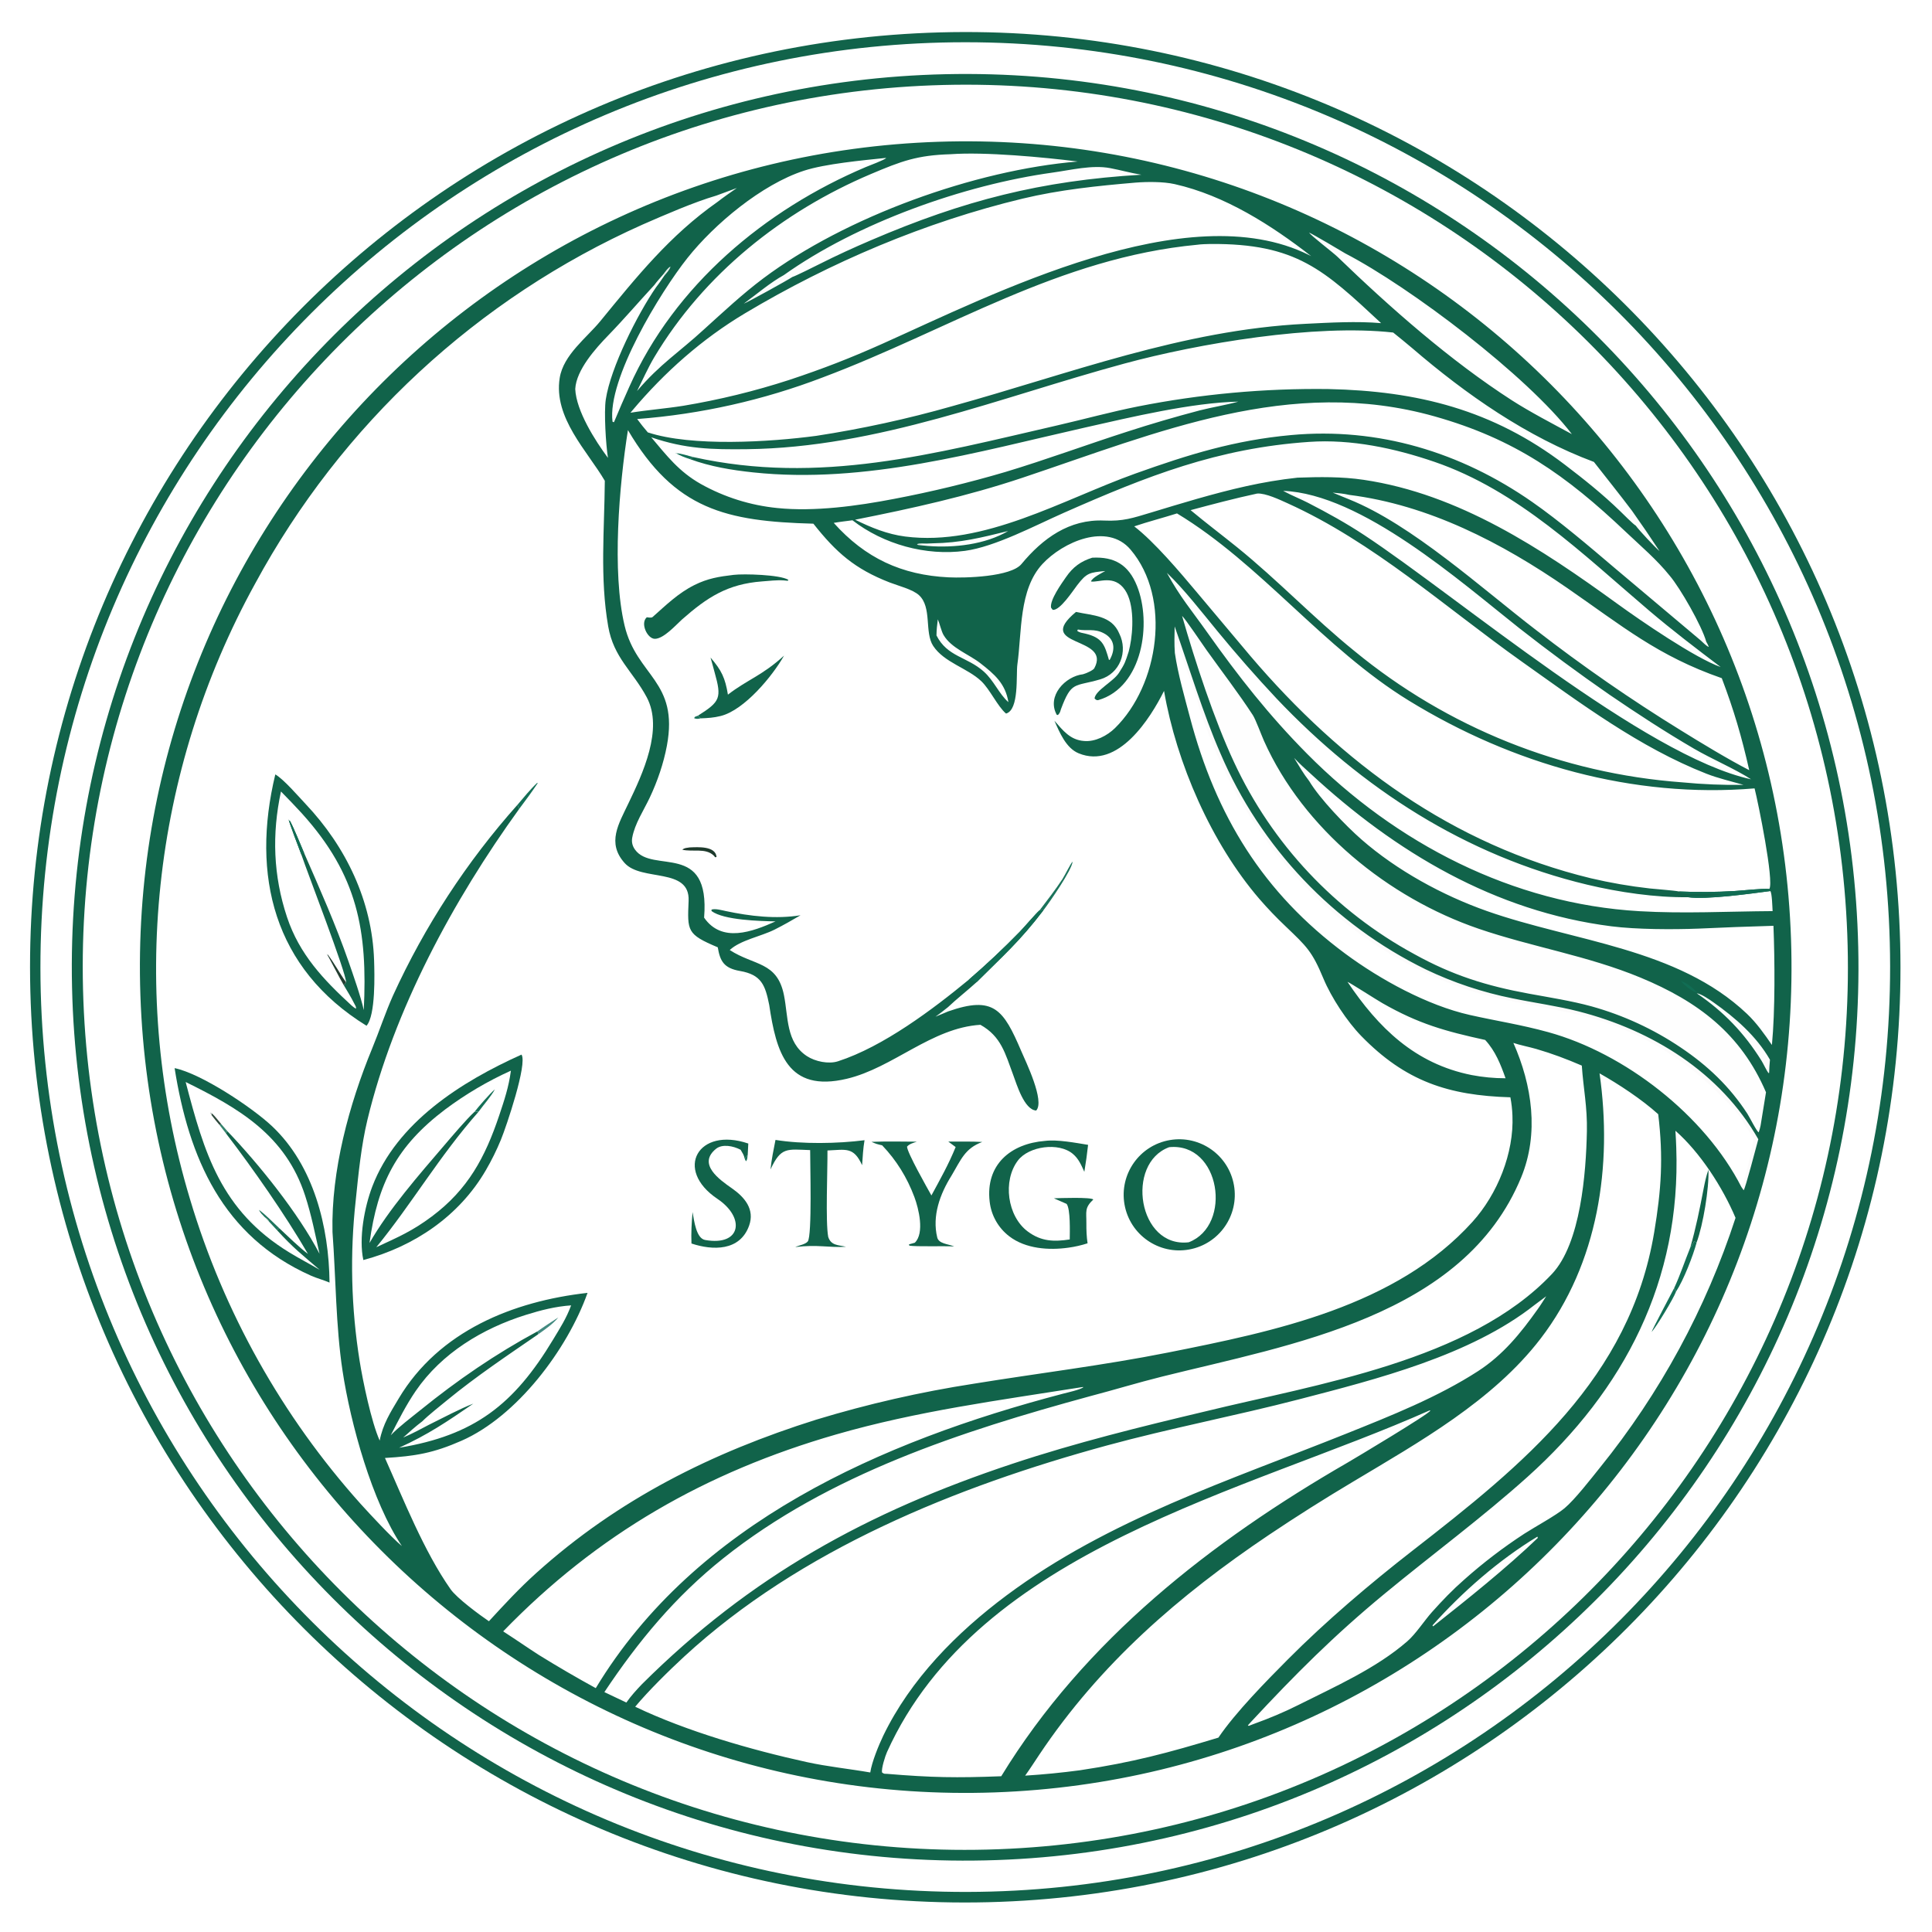 <?xml version="1.0" encoding="utf-8" ?><svg xmlns="http://www.w3.org/2000/svg" xmlns:xlink="http://www.w3.org/1999/xlink" width="1024" height="1024" viewBox="0 0 1024 1024"><path fill="#11634A" d="M498.218 17.166C772.121 9.765 1000.07 225.993 1007.13 499.905C1014.18 773.816 797.671 1001.49 523.751 1008.21C250.316 1014.91 23.13 798.863 16.086 525.437C9.041 252.011 224.802 24.554 498.218 17.166ZM512.75 1002.76C783.238 1002.13 1002.1 782.526 1001.8 512.037C1001.5 241.549 782.161 22.424 511.673 22.39C240.716 22.357 21.128 242.159 21.426 513.115C21.724 784.071 241.794 1003.39 512.75 1002.76Z"/><path fill="#11634A" d="M501.11 39.326C762.489 33.565 979.068 240.743 984.905 502.119C990.742 763.496 783.627 980.136 522.252 986.049C260.77 991.964 44.022 784.745 38.182 523.261C32.343 261.777 239.625 45.089 501.11 39.326ZM529.247 980.132C787.421 970.41 988.828 753.232 979.095 495.058C969.362 236.885 752.175 35.487 494.002 45.231C235.844 54.975 34.462 272.146 44.194 530.304C53.926 788.462 271.089 989.854 529.247 980.132Z"/><path fill="#11634A" d="M497.158 75.151C738.609 67.045 940.968 256.1 949.274 497.545C957.58 738.989 768.692 941.504 527.254 950.01C285.535 958.525 82.731 769.368 74.416 527.641C66.1 285.914 255.425 83.267 497.158 75.151ZM213.011 819.446C197.214 795.998 185.798 754.564 181.549 726.54C177.959 702.866 178.013 676.953 176.228 652.988C175.474 620.576 184.99 585.469 197.248 555.718C201.165 546.211 204.117 537.044 208.311 527.635C225.113 490.866 247.326 456.82 274.211 426.629L275.214 428.697C240.222 477.101 208.796 535.184 194.733 593.572C191.485 607.055 189.951 622.331 188.55 636.141C185.402 664.53 186.1 693.213 190.627 721.415C192.333 732.085 196.82 753.679 201.241 763.535C202.928 754.84 206.879 748.667 211.337 741.203C232.661 705.499 271.891 689.674 311.415 685.244C300.664 715.411 273.936 750.713 244.665 763.599C229.701 770.186 220.147 771.788 204.036 772.758C213.901 794.822 224.679 822.179 238.824 842.333C242.093 846.991 254.047 855.842 259.136 859.291C267.528 850.188 274.968 842.083 284.201 833.761C327.623 794.626 377.334 769.844 432.642 752.44C459.982 744.13 487.876 737.766 516.116 733.397C550.286 727.85 584.944 723.666 618.916 716.907C675.58 705.632 739.92 692.417 780.41 647.625C793.664 632.963 802.504 611.116 801.623 591.241C801.506 588.001 801.141 584.775 800.531 581.59C767.665 580.619 744.881 573.117 721.489 549.095C713.966 541.369 705.626 528.705 701.449 518.669C695.404 504.148 692.599 501.7 681.428 491.008C676.541 486.391 671.89 481.53 667.492 476.446C642.068 446.914 623.582 404.48 616.963 366.195C609.749 380.693 592.652 407.924 571.687 399.26C565.044 396.515 561.636 388.304 558.865 382.005C563.388 387.156 567.234 392.246 574.642 392.743C580.454 393.262 586.835 389.953 590.949 385.922C614.197 363.163 621.136 317.082 599.218 291.299C586.817 276.711 563.256 287.312 552.489 298.958C539.961 312.507 541.656 334.971 539.228 352.208C538.465 357.623 540.301 376.237 533.216 378.206C528.735 374.4 524.706 365.414 520.108 361.044C512.773 354.071 500.447 351.169 494.632 342.388C489.864 335.188 494.094 321.886 487.08 315.457C483.707 312.366 476.06 310.476 471.565 308.728C453.014 301.518 443.181 292.827 431.115 277.564C384.87 276.312 357.706 270.164 332.818 227.97C328.19 257.081 324.222 303.035 331.053 331.613C337.478 358.497 359.902 360.865 353.458 395.29C351.708 404.638 348.441 414.146 344.387 422.738C341.183 429.532 336.482 436.504 335.108 443.915C334.674 446.255 335.154 448.333 336.549 450.29C345.854 463.341 376.502 445.577 373.189 486.368C382.584 499.961 398.776 493.858 411.039 488.364C402.889 488.18 383.641 487.749 377.149 482.89L377.103 482.12C379.089 481.441 382.57 482.433 384.649 482.874C397.467 485.596 411.292 487.235 424.296 485.108C419.511 487.894 415.441 490.254 410.483 492.74C403.351 496.316 392.428 498.278 386.779 503.529C399.685 511.948 411.911 509.514 415.514 527.446C417.858 539.109 416.546 552.414 427.634 559.733C432.047 562.646 439.189 564.106 444.143 562.506C468.163 554.753 494.587 534.837 513.451 519.278C522.82 511.215 531.829 502.744 540.454 493.89C543.114 491.166 548.969 484.198 551.044 482.431L552.993 482.51C540.426 499.003 531.617 506.575 517.743 520.455C512.97 524.816 506.826 529.634 502.496 533.776C500.283 535.524 498.128 537.264 495.802 538.866C498.021 537.952 500.314 537.045 502.502 536.076C526.701 527.601 531.815 534.939 541.306 557.14C543.632 562.581 553.93 583.656 549.192 588.607C542.83 588.181 538.889 574.757 536.933 569.512C532.781 558.375 530.639 549.317 519.641 543.164C493.704 544.772 473.419 565.926 448.838 571.768C417.247 579.277 411.414 557.568 407.691 532.591C405.579 522.126 403.576 516.605 392.191 514.636C383.686 513.165 381.663 509.437 380.431 502.094C363.996 495.182 364.307 493.47 364.978 477.443C365.726 459.552 340.036 467.397 331.074 457.422C321.465 446.726 327.954 436.622 333.119 425.718C340.532 410.288 351.789 386.408 342.773 369.551C335.369 355.706 325.258 348.682 322.358 331.999C317.883 306.261 320.362 280.78 320.563 254.83C311.339 239.061 293.278 221.485 296.654 200.331C298.617 188.03 310.936 179.063 318.159 170.243C337.503 146.623 355.023 124.744 380.35 106.975C383.464 104.542 387.267 101.917 390.542 99.647C386.968 101.053 383.292 102.261 379.662 103.672C367.882 107.114 351.975 114.043 340.701 118.976C253.114 158.055 180.885 224.966 135.235 309.315C80.347 409 67.901 526.585 100.704 635.552C118.57 695.433 149.471 750.616 191.189 797.14C196.454 802.945 207.113 814.46 213.011 819.446ZM461.261 939.446C462.052 933.979 465.723 925.024 468.119 920.016C482.587 890.023 507.076 865.271 533.545 845.551C587.518 805.339 651.8 784.613 713.531 759.875C737.02 750.463 762.177 740.482 783.449 726.693C796.712 718.094 805.971 706.613 815.002 693.911C816.231 692.282 818.335 688.856 819.524 687.041L813.328 691.678C779.344 718.467 729.62 731 688.664 741.638C655.04 750.371 619.987 757.047 586.709 766.127C506.844 787.92 424.242 821.267 362.645 878.014C354.774 885.266 343.506 896.349 336.667 904.601C363.809 917.59 398.037 927.449 427.511 933.924C438.546 936.349 450.202 937.524 461.261 939.446ZM543.354 941.127C553.059 940.517 562.739 939.567 572.378 938.28C600.511 934.057 619.077 929.053 645.781 920.978C654.913 907.497 671.314 890.864 682.653 879.46C702.644 859.358 726.344 839.221 748.7 821.84C807.427 776.18 863.858 730.621 876.764 653.087C880.521 630.517 881.661 613.663 878.889 590.558C870.226 582.71 857.978 574.65 847.794 568.899C854.766 617.776 847.136 669.624 816.556 709.492C791.237 742.5 752.259 764.29 717.177 785.31C702.074 794.302 687.216 803.698 672.619 813.488C624.848 845.616 583.115 881.755 550.879 929.966C548.439 933.615 545.908 937.583 543.354 941.127ZM207.101 760.729C210.98 756.566 218.14 751.171 222.764 747.43C242.528 731.442 262.552 717.688 284.928 705.611L285.231 707.215C268.853 718.484 252.372 729.502 236.983 742.137C233.301 745.16 227.088 750.067 223.787 753.359C220.153 756.094 217.082 758.896 213.702 761.917C218.358 759.987 223.122 757.366 227.618 755.022C234.329 751.71 244.097 746.514 250.864 743.963C236.919 753.531 227.029 760.286 211.533 767.341C251.38 760.775 272.41 744.489 293.188 709.951C296.888 703.8 300.179 698.755 302.709 691.875C294.336 692.464 286.631 694.434 278.661 696.934C255.755 704.12 234.079 717.186 220.325 737.268C215.242 744.69 211.221 752.716 207.101 760.729ZM928.116 413.045C919.908 407.708 906.949 402.127 897.881 396.833C882.275 387.721 867.752 378.238 852.843 368.057C836.607 356.801 820.708 345.067 805.166 332.872C773.921 308.161 721.681 261.828 680.123 260.158L681.012 260.647C684.481 262.532 689.465 264.539 693.189 266.456C703.617 271.824 713.387 277.21 723.117 283.633C773.375 316.81 871.584 400.712 928.116 413.045ZM451.818 275.758C448.641 276.185 445.011 276.59 441.894 277.142C458.622 295.821 477.885 304.786 502.759 306.001C511.641 306.435 535.761 305.755 541.398 298.951C552.618 285.41 566.707 275.082 585.214 275.907C595.284 276.356 600.305 274.602 610.211 271.62C618.196 269.171 626.201 266.783 634.223 264.458C652.452 259.282 668.859 255.213 687.714 253.17C699.378 252.758 711.145 252.591 722.76 254.314C773.377 261.824 816.914 290.779 857.445 320.172C869.575 328.968 898.411 348.771 911.989 353.541C899.025 343.727 886.392 334.112 873.998 323.576C838.932 293.766 804.651 259.968 760.18 244.749C739.198 237.568 716.156 232.658 693.919 234.209C645.428 237.528 608.11 252.256 563.835 271.806C548.451 278.599 527.461 289.791 511.461 291.96C490.783 294.762 468.302 288.518 451.818 275.758ZM833.131 230.097C809.41 199.158 747.608 152.282 713.019 134.311C710.535 132.773 696.251 124.344 693.872 123.282C694.762 124.874 706.281 133.6 708.922 136.126C736.784 163.055 768.819 191.244 801.295 212.154C810.674 218.193 823.099 224.679 833.131 230.097ZM491.271 288.106C489.494 288.051 487.7 287.848 486.038 288.401C486.605 288.873 486.334 288.795 486.746 288.863L491.692 289.353C505.597 290.478 522.123 288.64 534.332 281.455C519.869 284.998 509.332 287.724 494.265 287.977L491.271 288.106ZM797.972 571.498C795.364 564.12 792.586 557.067 787.175 551.2C765.999 546.554 752.013 542.719 732.72 531.703C729.429 529.824 715.871 521.08 714.188 520.391C730.577 544.742 749.918 563.797 779.994 569.796C785.919 570.935 791.939 571.504 797.972 571.498ZM415.457 145.802C408.648 149.476 400.538 156.325 394.229 160.933C396.689 159.998 417.214 148.631 420.015 146.785C421.449 146.423 432.44 140.921 434.415 139.925C443.571 135.313 452.218 131.366 461.603 127.341C510.769 106.253 551.76 95.736 604.955 92.606C599.541 91.76 593.866 90.134 588.319 89.096C578.786 87.313 567.605 90.133 557.831 91.487C511.006 97.973 454.259 118.14 415.457 145.802ZM757.814 747.504C660.992 790.665 518.768 820.828 470.113 928.657C469.189 930.705 467.047 937.424 467.509 939.447C468.575 940.276 468.718 940.114 470.123 940.176C493.915 942.153 506.842 942.356 530.68 941.445C574.772 869.257 642.112 816.846 714.301 775.174C717.957 773.063 757.875 749.183 758.083 747.675L757.814 747.504ZM347.796 152.154C349.255 150.33 350.773 148.018 352.129 146.073C353.469 144.468 354.672 143.297 355.384 141.344C354.034 141.843 352.627 144.044 351.662 145.285C350.499 146.646 347.745 149.692 346.848 151.028C338.607 159.917 330.976 168.896 322.326 177.819C315.759 184.593 305.414 196.054 304.892 206.188C305.416 217.807 315.407 233.512 322.226 242.684C321.12 235.613 320.053 218.523 321.081 211.704C323.623 194.854 337.905 166.458 347.796 152.154ZM814.771 814.512C794.568 826.691 774.888 843.893 759.242 861.508L759.592 861.984C777.631 847.731 798.392 831.142 815.014 815.185L814.987 814.617L814.771 814.512ZM931.94 603.817C911.683 568.332 875.732 546.065 836.724 536.077C825.32 533.157 813.221 531.547 801.654 529.145C785.751 525.967 770.307 520.816 755.68 513.811C706.801 489.911 668.152 449.224 646.794 399.182C637.704 378.428 630.217 353.641 622.592 332.009C622.501 336.774 622.346 341.305 622.697 346.071C624.319 357.225 627.824 369.318 630.683 380.159C644.445 432.352 669.393 473.166 713.045 505.49C731.532 519.18 756.504 532.884 779.058 537.96C793.482 541.206 805.853 543.01 820.512 547.037C861.178 558.209 903.516 591.085 922.942 629.073L924.17 630.854C924.986 630.302 931.006 607.174 931.94 603.817ZM325.427 223.754C328.027 217.448 330.788 211.171 333.566 204.958C357.594 151.205 405.36 111.203 458.889 88.538C460.861 87.703 468.545 84.873 469.75 83.747L469.166 83.736C457.145 84.99 437.338 86.829 426.191 90.458C403.746 97.765 378.689 118.691 364.334 136.779C350.045 154.785 321.75 201.034 324.652 223.512C325.384 223.787 325.196 223.776 325.427 223.754ZM919.872 645.493C913.069 629.365 901.158 610.874 888.005 599.317C888.205 602.304 888.355 605.294 888.455 608.285C890.979 678.641 861.078 736.525 809.603 782.788C785.737 804.236 758.904 824.049 734.009 844.596C706.922 866.952 686.614 887.321 662.993 912.71L661.388 914.481L661.869 914.745L664.934 913.574C672.552 910.825 680.448 907.549 687.979 903.766C707.384 894.019 729.471 884.269 745.959 869.868C750.493 865.908 754.957 858.92 759.019 854.383C764.584 848.17 769.849 842.68 776.088 837.219C786.12 828.292 796.809 820.132 808.064 812.809C813.611 809.242 824.679 803.226 829.26 799.375C834.742 794.767 843.232 783.816 848.049 777.812C879.864 738.459 904.207 693.613 919.872 645.493ZM738.414 176.251C697.064 171.619 635.419 181.992 595.873 192.719C530.039 210.577 465.176 237.274 395.872 238.077C377.192 238.294 363.365 237.988 345.178 231.788C353.469 241.582 359.8 249.94 371.44 256.52C383.933 263.511 397.734 267.851 411.98 269.268C431.706 271.297 454.513 268.157 473.843 264.429C493.764 260.64 513.486 255.87 532.936 250.135C554.682 243.576 575.755 235.76 597.334 228.821C610.045 224.7 622.869 220.939 635.792 217.541C642.391 215.856 649.957 214.652 656.322 212.873C631.666 213.406 599.373 221.12 575.358 226.543C517.846 239.531 458.748 256.692 399.198 250.379C387.815 249.172 376.448 247.29 365.715 243.356L367.384 242.242C434.554 257.164 494.909 240.51 560.435 225.453C574.506 222.219 588.999 218.236 603.116 215.432C636.336 208.865 670.149 205.771 704.009 206.201C751.396 207.219 791.145 217.18 829.423 246.314C839.658 254.103 849.52 261.98 858.763 270.971C860.134 272.304 865.793 277.987 866.955 278.567C868.971 281.327 876.992 289.856 879.592 292.105C874.87 284.906 870.015 277.795 865.032 270.774C858.515 262.12 851.491 253.391 844.804 244.832C809.284 231.568 777.081 209.096 748.545 184.567C745.252 181.736 741.787 178.998 738.414 176.251ZM496.354 336.785C502.076 348.186 512.571 348.018 521.406 355.927C526.861 360.81 529.488 367.786 534.477 372.154C532.877 362.339 527.184 357.405 519.54 351.463C513.471 346.745 504.225 343.566 500.107 336.587C498.934 334.598 498.052 330.49 497.063 328.26C496.687 331.351 496.387 333.666 496.354 336.785ZM838.391 564.788C830.165 561.255 822.793 558.46 814.17 555.948C810.892 554.993 805.013 553.788 802.12 552.762C812.051 575.199 815.837 600.777 806.248 624.04C775.831 697.824 684.434 712.526 615.879 729.635C602.868 732.882 590.516 736.674 577.596 740.059C509.596 758.617 439.197 781.403 383.355 825.933C357.839 846.281 338.325 869.868 320.333 896.846L331.985 902.379C334.325 898.997 337.367 895.667 340.214 892.684C397.695 835.438 459.65 801.379 536.577 775.831C570.241 764.651 604.419 756.238 638.9 748.056C697.757 733.64 778.953 721.443 822.547 675.247C837.883 658.996 840.631 621.411 841.085 599.679C841.358 586.64 839.219 577 838.391 564.788ZM937.665 568.677C937.751 566.179 937.886 564.156 938.119 561.675C930.909 549.144 919.763 539.425 908.056 531.193C906.002 529.749 901.686 526.753 899.305 526.466C913.766 536.339 924.384 547.414 933.653 562.216C934.682 563.859 936.349 567.567 937.386 568.771L937.665 568.677ZM626.527 326.434C633.416 350.528 643.548 381.503 654.076 403.99C674.18 447.283 707.687 482.954 749.638 505.723C769.789 516.903 787.831 522.536 810.388 526.672C821.161 528.648 833.245 530.538 843.662 533.429C860.419 538.099 876.316 545.432 890.745 555.147C905.027 564.74 916.734 575.812 926.14 590.296C927.313 592.102 931.251 600.006 932.161 600.14C932.641 598.723 932.816 598.035 933.138 596.614C934.067 590.715 935.026 584.821 936.015 578.932C922.736 547.927 900.024 530.812 869.492 518.148C841.408 506.499 811.946 501.93 783.633 492.223C735.81 475.826 690.887 439.43 669.974 392.759C668.617 389.729 665.499 381.288 664.049 379.06C656.444 367.378 647.632 355.952 639.512 344.58C637.023 341.094 628.527 328.361 626.527 326.434ZM706.348 261.094L715.06 264.664C748.283 277.99 785.572 312.036 814.13 333.926C838.733 353.006 864.344 370.75 890.851 387.082C901.411 393.642 916.021 402.49 927.131 408.211C923.048 390.198 919.039 376.51 912.581 359.449C878.691 347.684 859.758 331.754 830.567 311.6C795.957 287.706 757.299 267.615 715.081 262.299C712.257 261.605 709.254 261.399 706.348 261.094ZM285.589 877.156C295.491 883.286 305.553 889.152 315.765 894.749C368.745 807.031 467.393 763.899 563.249 738.727C565.646 738.097 572.927 736.507 574.259 735.192L573.762 735.175C529.497 742.206 486.214 747.853 442.993 760.339C374.202 780.212 316.658 813.052 266.694 864.662C273.052 868.754 279.255 873.071 285.589 877.156ZM685.907 401.707C688.48 405.944 690.867 410.077 693.922 413.993C699.443 423.261 713.236 437.624 721.609 444.942C740.378 461.348 764.575 474.587 788.153 482.895C833.866 499.004 889.082 502.422 925.886 537.307C931.078 542.228 935.137 548.029 939.15 553.851C940.903 535.681 940.675 508.663 939.965 490.694C926.665 491.072 913.368 491.571 900.078 492.192C886.571 492.711 867.409 492.654 854.051 490.957C792.427 483.131 739.572 451.678 694.731 410.144C691.537 407.268 688.852 404.852 685.907 401.707ZM889.876 472.493C899.705 472.929 909.55 472.85 919.37 472.257C923.903 472.005 933.879 470.818 937.804 471.158C940.328 466.876 931.911 425.497 929.963 417.862C865.556 423.225 801.615 405.043 746.701 371.329C701.474 343.562 668.18 298.885 623.831 272.124C616.411 274.469 608.394 276.529 601.165 278.982C611.967 287.32 625.44 303.309 634.287 313.852L662.762 347.727C711.221 404.598 769.662 447.628 843.171 465.498C853.434 467.91 863.832 469.709 874.31 470.886C877.64 471.275 887.156 471.925 889.876 472.493ZM904.342 340.137C902.075 331.818 890.498 311.58 884.954 305.107C878.105 296.572 869.719 289.522 861.833 282.035C830.009 251.823 802.888 232.7 760.437 220.711C683.682 199.034 613.643 229.241 541.845 253.246C512.719 262.984 483.314 269.497 453.237 275.452C461.621 279.602 470.272 283.145 479.733 284.365C521.502 289.752 563.487 264.682 601.733 251.005C630.173 240.835 654.403 233.336 684.331 230.592C730.567 226.353 774.213 239.661 812.03 265.999C826.538 276.103 842.299 289.556 855.903 301.125L901.493 339.509C902.468 340.384 904.728 342.753 905.713 342.847C905.157 341.625 905.035 341.279 904.342 340.137ZM732.014 171.271C701.737 143.095 687.139 128.975 641.489 129.312C640.061 129.322 636.013 129.474 634.75 129.703C561.014 136.651 502.999 174.911 436.131 200.012C404.567 212.094 371.417 219.534 337.716 222.099C339.644 224.733 341.23 226.688 343.353 229.173C366.681 236.869 408.016 234.295 432.614 231.012C456.89 227.288 480.91 222.051 504.533 215.33C566.806 198.117 626.648 174.846 691.971 171.627C704.915 170.989 719.087 170.165 732.014 171.271ZM373.185 174.528C383.469 165.245 393.533 155.786 404.608 147.497C448.279 114.81 516.715 90.109 571.207 85.605C553.215 83.332 522.047 80.406 503.871 81.738C486.151 82.271 477.886 85.347 461.609 92.238C414.637 112.121 373.086 145.306 346.771 189.351C343.458 194.905 340.574 201.451 337.65 207.258C349.845 192.884 360.083 186.619 373.185 174.528ZM618.485 303.626C625.42 316.411 631.545 323.44 639.767 335.051C656.379 358.512 672.64 379.199 692.834 399.569C739.843 446.987 801.682 479.052 868.917 482.951C892.704 484.331 915.549 483.055 939.517 482.908C939.383 480.763 939.223 473.483 938.312 472.277C928.419 473.589 904.119 477.002 894.63 475.535C877.567 475.786 857.906 472.878 841.334 468.92C776.814 453.511 721.885 417.978 676.58 370.211C665.813 358.725 655.424 346.89 645.431 334.725C637.324 324.876 627.449 312.14 618.485 303.626ZM418.381 201.349C436.174 195.441 450.582 189.857 467.571 182.255C526.344 155.957 629.215 103.118 693.653 135.099C694.088 135.316 694.521 135.536 694.953 135.759C673.879 119.355 649.188 103.57 622.599 97.586C616.628 96.242 607.986 96.301 601.901 96.784C581.768 98.5 561.656 100.556 541.963 105.287C490.49 117.654 440.317 138.921 394.893 166.043C372.077 179.666 352.275 197.253 335.203 217.505L334.148 218.758C343.525 217.249 352.857 216.557 362.21 215.066C381.248 211.895 400.024 207.31 418.381 201.349ZM891.618 414.658C902.424 415.705 913.279 416.152 924.133 415.997C917.704 414.145 910.656 412.525 904.451 410.089C868.928 396.146 837.59 372.65 806.674 350.726C766.064 321.928 728.102 287.404 682.437 266.746C678.344 264.894 670.737 261.272 666.315 261.593C654.259 264.194 642.964 267.193 631.044 270.385C639.076 277.088 647.457 283.405 655.601 289.981C677.094 307.338 696.376 327.672 717.832 345.022C767.163 385.652 827.881 409.982 891.618 414.658Z"/><path fill="#11634A" d="M145.92 410.452C150.381 413.021 158.227 422.158 162.026 426.18C183.382 448.788 197.221 477.573 198.273 508.901C198.514 516.067 199.143 538.176 194.263 543.675C145.043 513.317 133.017 463.982 145.92 410.452ZM186.308 532.911C187.241 533.72 187.582 533.962 188.622 534.634C188.927 533.656 188.274 532.979 187.674 531.729C186.159 528.662 184.004 525.201 182.232 522.209L183.421 520.622C183.59 515.837 162.866 462.282 159.747 453.02C159.466 452.301 152.251 433.477 153.124 434.486L153.368 435.129L153.737 435.15C156.115 439.7 159.103 447.234 161.213 452.166C169.473 471.049 177.994 490.24 184.751 509.684C187.242 516.852 191.217 528.125 192.81 535.377C194.869 493.308 189.627 463.917 160.057 431.179C156.417 427.22 152.705 423.329 148.921 419.507C144.071 442.065 144.817 464.137 152.135 486.118C158.68 505.779 171.374 519.18 186.308 532.911Z"/><path fill="#1D3A2C" fill-opacity="0.976" d="M182.232 522.209C180.512 519.467 173.853 506.317 173.04 505.364L173.417 506.042L173.753 505.98C177.167 510.435 180.025 515.886 183.421 520.622L182.232 522.209Z"/><path fill="#116D54" d="M159.747 453.02C159.466 452.301 152.251 433.477 153.124 434.486L153.368 435.129L153.737 435.15C156.115 439.7 159.103 447.234 161.213 452.166L159.747 453.02Z"/><path fill="#F9EDEB" fill-opacity="0.016" d="M187.674 531.729C188.274 532.979 188.927 533.656 188.622 534.634C187.582 533.962 187.241 533.72 186.308 532.911L187.674 531.729Z"/><path fill="#11634A" d="M276.407 558.965C279.675 563.729 268.296 597.304 265.501 604.069C263.209 609.644 260.535 615.053 257.497 620.259C243.335 644.618 219.522 660.655 192.581 667.848C190.077 656.288 193.165 639.779 197.316 628.902C210.313 594.846 244.561 573.27 276.407 558.965ZM251.47 589.309L253.712 589.166C232.771 612.874 218.327 637.981 199.445 661.059C211.087 655.652 218.455 652.557 228.937 644.708C248.034 630.406 257.123 613.441 264.58 591.227C267.301 583.121 269.638 576.164 270.794 567.476C258.465 573.037 246.781 579.929 235.95 588.029C210.168 607.546 200.177 627.252 195.852 658.805C206.117 640.903 222.007 622.781 235.442 607.085C239.567 602.266 247.152 593.289 251.47 589.309Z"/><path fill="#116D54" fill-opacity="0.98" d="M251.47 589.309C253.708 586.461 259.582 579.647 262.296 577.375C260.429 580.96 256.19 585.693 253.712 589.166L251.47 589.309Z"/><path fill="#11634A" d="M92.545 566.132C106.663 569.037 133.75 587.025 144.279 596.985C166.308 617.823 174.351 650.228 174.661 679.799C171.578 678.449 167.983 677.541 164.767 676.106C117.886 655.181 100.099 613.698 92.545 566.132ZM146.722 651.912L148.072 651.036C152.338 655.034 158.728 661.253 163.235 664.603C151.074 643.705 134.215 619.582 119.714 600.647L120.587 599.622C137.337 617.143 158.12 642.999 169.36 664.537C166.982 653.934 165.108 644.142 161.737 633.748C151.379 601.816 126.914 587.521 98.4 573.48C108.247 610.986 116.941 641.518 153.3 663.792C158.518 666.988 164.115 669.886 169.429 673.026C159.56 664.517 155.718 661.735 146.722 651.912Z"/><path fill="#116D54" fill-opacity="0.941" d="M140.222 645.033C139.014 643.734 137.933 642.857 137.288 641.261C140.531 643.619 145.051 648.158 148.072 651.036L146.722 651.912L142.629 647.517C141.951 646.196 141.44 646.031 140.222 645.033Z"/><path fill="#1D3A2C" fill-opacity="0.918" d="M116.349 596.253C114.744 594.406 113.538 592.872 112.069 590.937L112.188 590.144L111.656 590.255L111.758 589.764L111.435 589.77L112.01 589.865L111.772 590.276L112.394 590.189C113.771 591.412 115.995 594.257 117.257 595.775L116.349 596.253Z"/><path fill="#116D54" fill-opacity="0.851" d="M117.257 595.775L120.587 599.622L119.714 600.647C118.583 599.206 117.465 597.711 116.349 596.253L117.257 595.775Z"/><path fill="#76AC91" fill-opacity="0.576" d="M140.222 645.033C141.44 646.031 141.951 646.196 142.629 647.517C142.032 647.218 140.759 645.636 140.222 645.033Z"/><path fill="#11634A" d="M620.106 604.249C636.08 601.548 651.237 612.258 654.025 628.217C656.814 644.177 646.187 659.391 630.242 662.267C614.175 665.164 598.817 654.437 596.007 638.354C593.197 622.271 604.008 606.972 620.106 604.249ZM630.058 658.436C653.402 649.464 646.869 605.311 619.69 608.029C596.352 616.558 603.191 661.607 630.058 658.436Z"/><path fill="#11634A" d="M553.893 604.7C560.499 603.88 570.052 605.721 576.71 606.795C576.182 611.577 575.52 616.343 574.724 621.088C573.05 617.466 571.747 614.199 568.619 611.571C561.117 605.268 545.288 607.504 539.531 615.069C531.343 625.827 533.851 644.646 544.773 652.748C551.97 658.086 558.712 658.174 566.985 656.934C567.016 653.017 567.422 640.831 565.329 638.089L558.578 635.128C561.722 635.005 578.187 634.437 579.484 635.749C574.721 640.279 575.856 642.113 575.802 648.361C575.771 651.924 575.904 655.439 576.432 658.978C573.147 660.04 569.776 660.811 566.356 661.282C555.91 662.772 543.566 661.914 534.916 655.259C529.109 650.806 525.364 644.182 524.544 636.91C522.245 617.304 535.688 606.132 553.893 604.7Z"/><path fill="#11634A" d="M578.909 295.59C590.763 294.968 598.135 299.423 602.603 310.481C610.591 330.25 605.647 364.163 582.231 371.032C581.201 371.334 580.722 370.752 580.136 370.188C580.597 365.885 590.107 361.265 593.095 356.586C596.28 351.598 596.404 350.969 598.229 345.353C598.481 344.407 598.704 343.454 598.898 342.494C600.612 334.215 601.284 320.03 596.269 312.698C590.542 304.324 582.357 308.841 578.24 308.207C578.848 306.186 583.816 303.763 585.816 302.652C577.585 303.443 576.038 303.502 570.92 310.182C568.53 313.301 561.795 323.706 557.956 323.239L557.078 322.071C556.343 317.978 562.74 309.156 565.084 305.765C568.71 300.52 572.861 297.486 578.909 295.59Z"/><path fill="#11634A" d="M570.295 324.337C579.243 326.298 589.187 326.104 593.264 335.84C597.965 345.329 593.59 356.998 583.11 360.081C569.374 364.121 567.974 360.796 562.323 375.878C561.824 377.491 561.885 377.695 560.745 378.982L560.09 378.847C554.648 368.903 564.611 358.447 574.003 357.369C575.347 357.035 579.39 355.322 579.994 354.206C589.371 336.902 547.513 343.268 570.295 324.337ZM588.191 349.688C591.281 344.167 590.912 338.683 584.971 335.606C579.918 332.989 576.246 334.57 571.316 333.666L570.923 334.32C572.103 335.359 573.654 335.448 575.233 335.825C584.421 338.017 585.487 341.873 587.778 349.796L588.191 349.688Z"/><path fill="#11634A" d="M502.588 605.05C508.674 605.149 514.481 604.9 520.618 605.263C511.369 608.684 509.337 614.696 504.256 623.216C498.279 632.777 493.93 644.411 496.765 655.916C497.562 659.152 502.395 659.36 505.231 660.449L505.711 660.637C499.718 660.331 486.043 660.835 481.979 660.225L481.761 659.545C482.803 659.276 483.839 658.984 484.868 658.669C490.147 653.579 486.887 640.483 484.669 634.523C480.827 624.199 475.158 614.99 467.561 607.051C465.028 606.462 464.246 606.269 461.896 605.198C469.822 604.899 477.982 605.055 485.933 605.115C483.929 605.827 482.102 606.198 480.746 607.736C480.771 610.825 491.472 629.696 493.672 633.613C498.42 624.852 502.761 617.189 506.514 607.958L502.588 605.05Z"/><path fill="#11634A" d="M411.025 604.18C425.188 606.495 443.951 606.167 458.218 604.338C457.471 608.683 457.248 613.175 456.935 617.579C452.417 607.664 448.321 609.378 438.573 609.777C438.669 619.888 437.479 647.868 438.979 655.614C440.516 660.2 444.158 659.82 448.408 660.813C438.955 661.371 433.417 659.51 421.507 660.96C423.305 660.112 426.886 659.561 428.134 657.992C430.494 655.026 429.346 616.396 429.4 609.578C417.006 609.137 413.94 607.844 408.386 619.823C408.953 614.376 409.969 609.541 411.025 604.18Z"/><path fill="#11634A" d="M367.072 642.419C367.909 647.051 368.993 656.41 373.767 657.222C392.932 660.601 395.123 645.394 380.25 635.419C357.095 619.89 370.034 597.029 396.615 606.097L396.298 612.165L394.692 614.056C394.279 612.095 393.558 611.153 392.534 609.391C388.585 607.331 382.896 606.256 379.595 608.82C369.478 616.922 381.235 625.159 388.01 629.889C394.696 634.573 400.142 641.002 397.037 649.639C392.154 663.227 377.67 662.803 366.494 659.086C366.257 653.406 366.584 648.058 367.072 642.419Z"/><path fill="#11634A" d="M388.835 304.692C394.269 304.04 413.492 304.58 417.879 307.335L417.495 307.831C416.786 307.735 416.074 307.666 415.361 307.622C411.695 307.373 407.536 307.888 403.881 308.161C385.69 309.521 374.841 316.548 361.465 328.351C358.092 331.4 351.784 338.547 347.108 338.59C343.152 338.627 339.17 330.321 342.832 327.156C343.568 327.257 345.258 327.589 345.869 327.048C353.002 320.732 359.405 314.396 368.049 310.084C375.131 306.551 381.055 305.615 388.835 304.692Z"/><path fill="#11634A" d="M385.814 368.175C396.061 360.241 404.031 358.066 415.567 347.484C409.545 358.196 394.557 376.389 381.94 379.502C378.152 380.436 375.364 380.575 371.412 380.742L369.965 379.306C381.772 371.814 382.581 369.998 378.77 356.4C378.055 353.845 377.37 351.101 376.601 348.524C382.471 355.336 384.353 359.328 385.814 368.175Z"/><path fill="#1D3A2C" d="M365.534 449.151C369.837 448.975 379.196 448.287 379.795 454.178L379.112 454.4L378.243 453.421C373.92 449.311 367.045 451.668 361.634 450.362C362.878 449.332 363.754 449.461 365.534 449.151Z"/><path fill="#116D54" fill-opacity="0.961" d="M369.965 379.306L371.412 380.742C369.903 380.993 369.36 381.222 367.924 380.677C368.351 379.591 368.258 380.055 369.965 379.306Z"/><path fill="#116D54" fill-opacity="0.984" d="M396.298 612.165C396.074 613.556 396.175 614.67 395.386 615.484C395.069 614.912 394.877 614.673 394.692 614.056L396.298 612.165Z"/><path fill="#11634A" d="M895.89 661.195C898.832 651.005 900.878 640.802 902.883 630.4C903.584 626.76 904.283 623.423 905.518 619.915C905.9 629.967 902.68 649.164 899.283 658.441L897.848 658.029C897.315 659.173 896.746 660.258 895.89 661.195Z"/><path fill="#116D54" d="M895.89 661.195C896.746 660.258 897.315 659.173 897.848 658.029L899.283 658.441C897.39 665.514 892.286 678.645 888.348 684.554L887.309 682.776C890.647 675.571 892.93 668.5 895.89 661.195Z"/><path fill="#116D54" fill-opacity="0.988" d="M888.348 684.554C887.016 688.219 878.165 702.853 875.4 705.992C875.429 705.134 886.092 685.237 887.309 682.776L888.348 684.554Z"/><path fill="#8D8983" fill-opacity="0.008" d="M626.527 326.434C628.527 328.361 637.023 341.094 639.512 344.58C647.632 355.952 656.444 367.378 664.049 379.06C665.499 381.288 668.617 389.729 669.974 392.759C690.887 439.43 735.81 475.826 783.633 492.223C811.946 501.93 841.408 506.499 869.492 518.148C900.024 530.812 922.736 547.927 936.015 578.932C935.026 584.821 934.067 590.715 933.138 596.614C932.816 598.035 932.641 598.723 932.161 600.14C931.251 600.006 927.313 592.102 926.14 590.296C916.734 575.812 905.027 564.74 890.745 555.147C876.316 545.432 860.419 538.099 843.662 533.429C833.245 530.538 821.161 528.648 810.388 526.672C787.831 522.536 769.789 516.903 749.638 505.723C707.687 482.954 674.18 447.283 654.076 403.99C643.548 381.503 633.416 350.528 626.527 326.434Z"/><path fill="#B6B2AA" fill-opacity="0.008" d="M415.457 145.802C454.259 118.14 511.006 97.973 557.831 91.487C567.605 90.133 578.786 87.313 588.319 89.096C593.866 90.134 599.541 91.76 604.955 92.606C551.76 95.736 510.769 106.253 461.603 127.341C452.218 131.366 443.571 135.313 434.415 139.925C432.44 140.921 421.449 146.423 420.015 146.785C416.8 145.497 418.614 147.755 415.457 145.802Z"/><path fill="#706861" fill-opacity="0.027" d="M622.697 346.071C622.346 341.305 622.501 336.774 622.592 332.009C630.217 353.641 637.704 378.428 646.794 399.182C668.152 449.224 706.801 489.911 755.68 513.811C770.307 520.816 785.751 525.967 801.654 529.145C813.221 531.547 825.32 533.157 836.724 536.077C875.732 546.065 911.683 568.332 931.94 603.817C931.006 607.174 924.986 630.302 924.17 630.854L922.942 629.073C924.603 626.984 929.096 607.348 929.377 603.508C929.473 602.197 925.184 597.587 924.116 595.233C921.535 589.545 914.274 582.943 909.714 578.384C888.811 557.714 862.454 543.422 833.726 537.182C813.335 532.612 791.89 529.985 772.736 522.877C703.991 497.364 654.51 439.366 634.028 369.775C631.283 360.448 626.909 350.618 624.229 341.048C623 342.977 624.063 343.896 622.697 346.071Z"/><path fill="#706861" fill-opacity="0.012" d="M899.305 526.466C901.686 526.753 906.002 529.749 908.056 531.193C919.763 539.425 930.909 549.144 938.119 561.675C937.886 564.156 937.751 566.179 937.665 568.677L937.386 568.771C936.349 567.567 934.682 563.859 933.653 562.216C924.384 547.414 913.766 536.339 899.305 526.466Z"/><path fill="#116D54" d="M513.451 519.278C522.82 511.215 531.829 502.744 540.454 493.89C543.114 491.166 548.969 484.198 551.044 482.431L552.993 482.51C540.426 499.003 531.617 506.575 517.743 520.455L513.451 519.278Z"/><path fill="#116D54" d="M889.876 472.493C899.705 472.929 909.55 472.85 919.37 472.257C923.903 472.005 933.879 470.818 937.804 471.158L938.312 472.277C928.419 473.589 904.119 477.002 894.63 475.535C896.41 474.185 903.585 475.334 905.991 475.001C908.352 474.675 910.298 474.298 912.723 474.049C906.174 472.948 893.96 475.224 889.876 472.493Z"/><path fill="#8D8983" fill-opacity="0.027" d="M394.229 160.933C400.538 156.325 408.648 149.476 415.457 145.802C418.614 147.755 416.8 145.497 420.015 146.785C417.214 148.631 396.689 159.998 394.229 160.933Z"/><path fill="#8D8983" fill-opacity="0.012" d="M865.032 270.774C870.015 277.795 874.87 284.906 879.592 292.105C876.992 289.856 868.971 281.327 866.955 278.567L867.694 278.065C866.729 275.647 863.081 275.042 863.198 271.789L865.032 270.774Z"/><path fill="#8D8983" fill-opacity="0.02" d="M708.922 136.126C706.281 133.6 694.762 124.874 693.872 123.282C696.251 124.344 710.535 132.773 713.019 134.311C711.093 134.829 710.367 134.704 708.922 136.126Z"/><path fill="#116D54" fill-opacity="0.957" d="M551.044 482.431C555.196 476.966 559.264 471.754 563.051 466.017C564.3 464.125 567.52 457.53 568.497 456.669C568.243 460.971 556.432 478.032 552.993 482.51L551.044 482.431Z"/><path fill="#8D8983" fill-opacity="0.024" d="M213.702 761.917C217.082 758.896 220.153 756.094 223.787 753.359C225.315 755.111 224.726 754.559 227.618 755.022C223.122 757.366 218.358 759.987 213.702 761.917Z"/><path fill="#116D54" fill-opacity="0.988" d="M274.211 426.629C277.493 422.781 281.037 418.395 284.683 414.96L285.008 415.079C281.771 419.895 278.692 424.066 275.214 428.697L274.211 426.629Z"/><path fill="#E0E1D4" fill-opacity="0.024" d="M685.907 401.707C688.852 404.852 691.537 407.268 694.731 410.144C694.72 412.109 694.846 412.194 693.922 413.993C690.867 410.077 688.48 405.944 685.907 401.707Z"/><path fill="#706861" fill-opacity="0.012" d="M390.542 99.647C387.267 101.917 383.464 104.542 380.35 106.975C380.556 105.712 380.681 105.183 380.673 103.893L379.662 103.672C383.292 102.261 386.968 101.053 390.542 99.647Z"/><path fill="#388379" fill-opacity="0.945" d="M295.894 698.278C293.354 701.545 288.632 704.798 285.231 707.215L284.928 705.611C288.551 703.023 292.164 700.696 295.894 698.278Z"/><path fill="#116D54" fill-opacity="0.988" d="M365.715 243.356C362.365 242.25 361.162 241.751 358.035 240.124L358.488 240.135L358.263 240.018L358.534 240.317C359.589 239.968 365.854 241.838 367.384 242.242L365.715 243.356Z"/><path fill="#116D54" d="M891.021 519.988C894.671 521.278 896.992 523.521 899.654 526.152C897.372 525.861 892.329 522.061 891.021 519.988Z"/><path fill="#E0E1D4" fill-opacity="0.012" d="M706.348 261.094C709.254 261.399 712.257 261.605 715.081 262.299C715.07 263.481 715.014 262.869 715.284 264.131L715.06 264.664L706.348 261.094Z"/><path fill="#E0E1D4" fill-opacity="0.027" d="M351.662 145.285L352.129 146.073C350.773 148.018 349.255 150.33 347.796 152.154L346.848 151.028C347.745 149.692 350.499 146.646 351.662 145.285Z"/><path fill="#B6B2AA" fill-opacity="0.024" d="M813.328 691.678L819.524 687.041C818.335 688.856 816.231 692.282 815.002 693.911C813.436 692.608 813.887 693.388 813.328 691.678Z"/><path fill="#E0E1D4" fill-opacity="0.02" d="M495.802 538.866C498.128 537.264 500.283 535.524 502.496 533.776L502.502 536.076C500.314 537.045 498.021 537.952 495.802 538.866Z"/><path fill="#76AC91" fill-opacity="0.176" d="M351.662 145.285C352.627 144.044 354.034 141.843 355.384 141.344C354.672 143.297 353.469 144.468 352.129 146.073L351.662 145.285Z"/><path fill="#E0E1D4" fill-opacity="0.012" d="M901.493 339.509L904.342 340.137C905.035 341.279 905.157 341.625 905.713 342.847C904.728 342.753 902.468 340.384 901.493 339.509Z"/><path fill="#E0E1D4" fill-opacity="0.082" d="M491.271 288.106L494.265 287.977L491.793 288.803L491.692 289.353L486.746 288.863L491.271 288.106Z"/><path fill="#76AC91" fill-opacity="0.263" d="M486.746 288.863C486.334 288.795 486.605 288.873 486.038 288.401C487.7 287.848 489.494 288.051 491.271 288.106L486.746 288.863Z"/><path fill="#E0E1D4" fill-opacity="0.02" d="M664.934 913.574L661.869 914.745L661.388 914.481L662.993 912.71L664.934 913.574Z"/></svg>